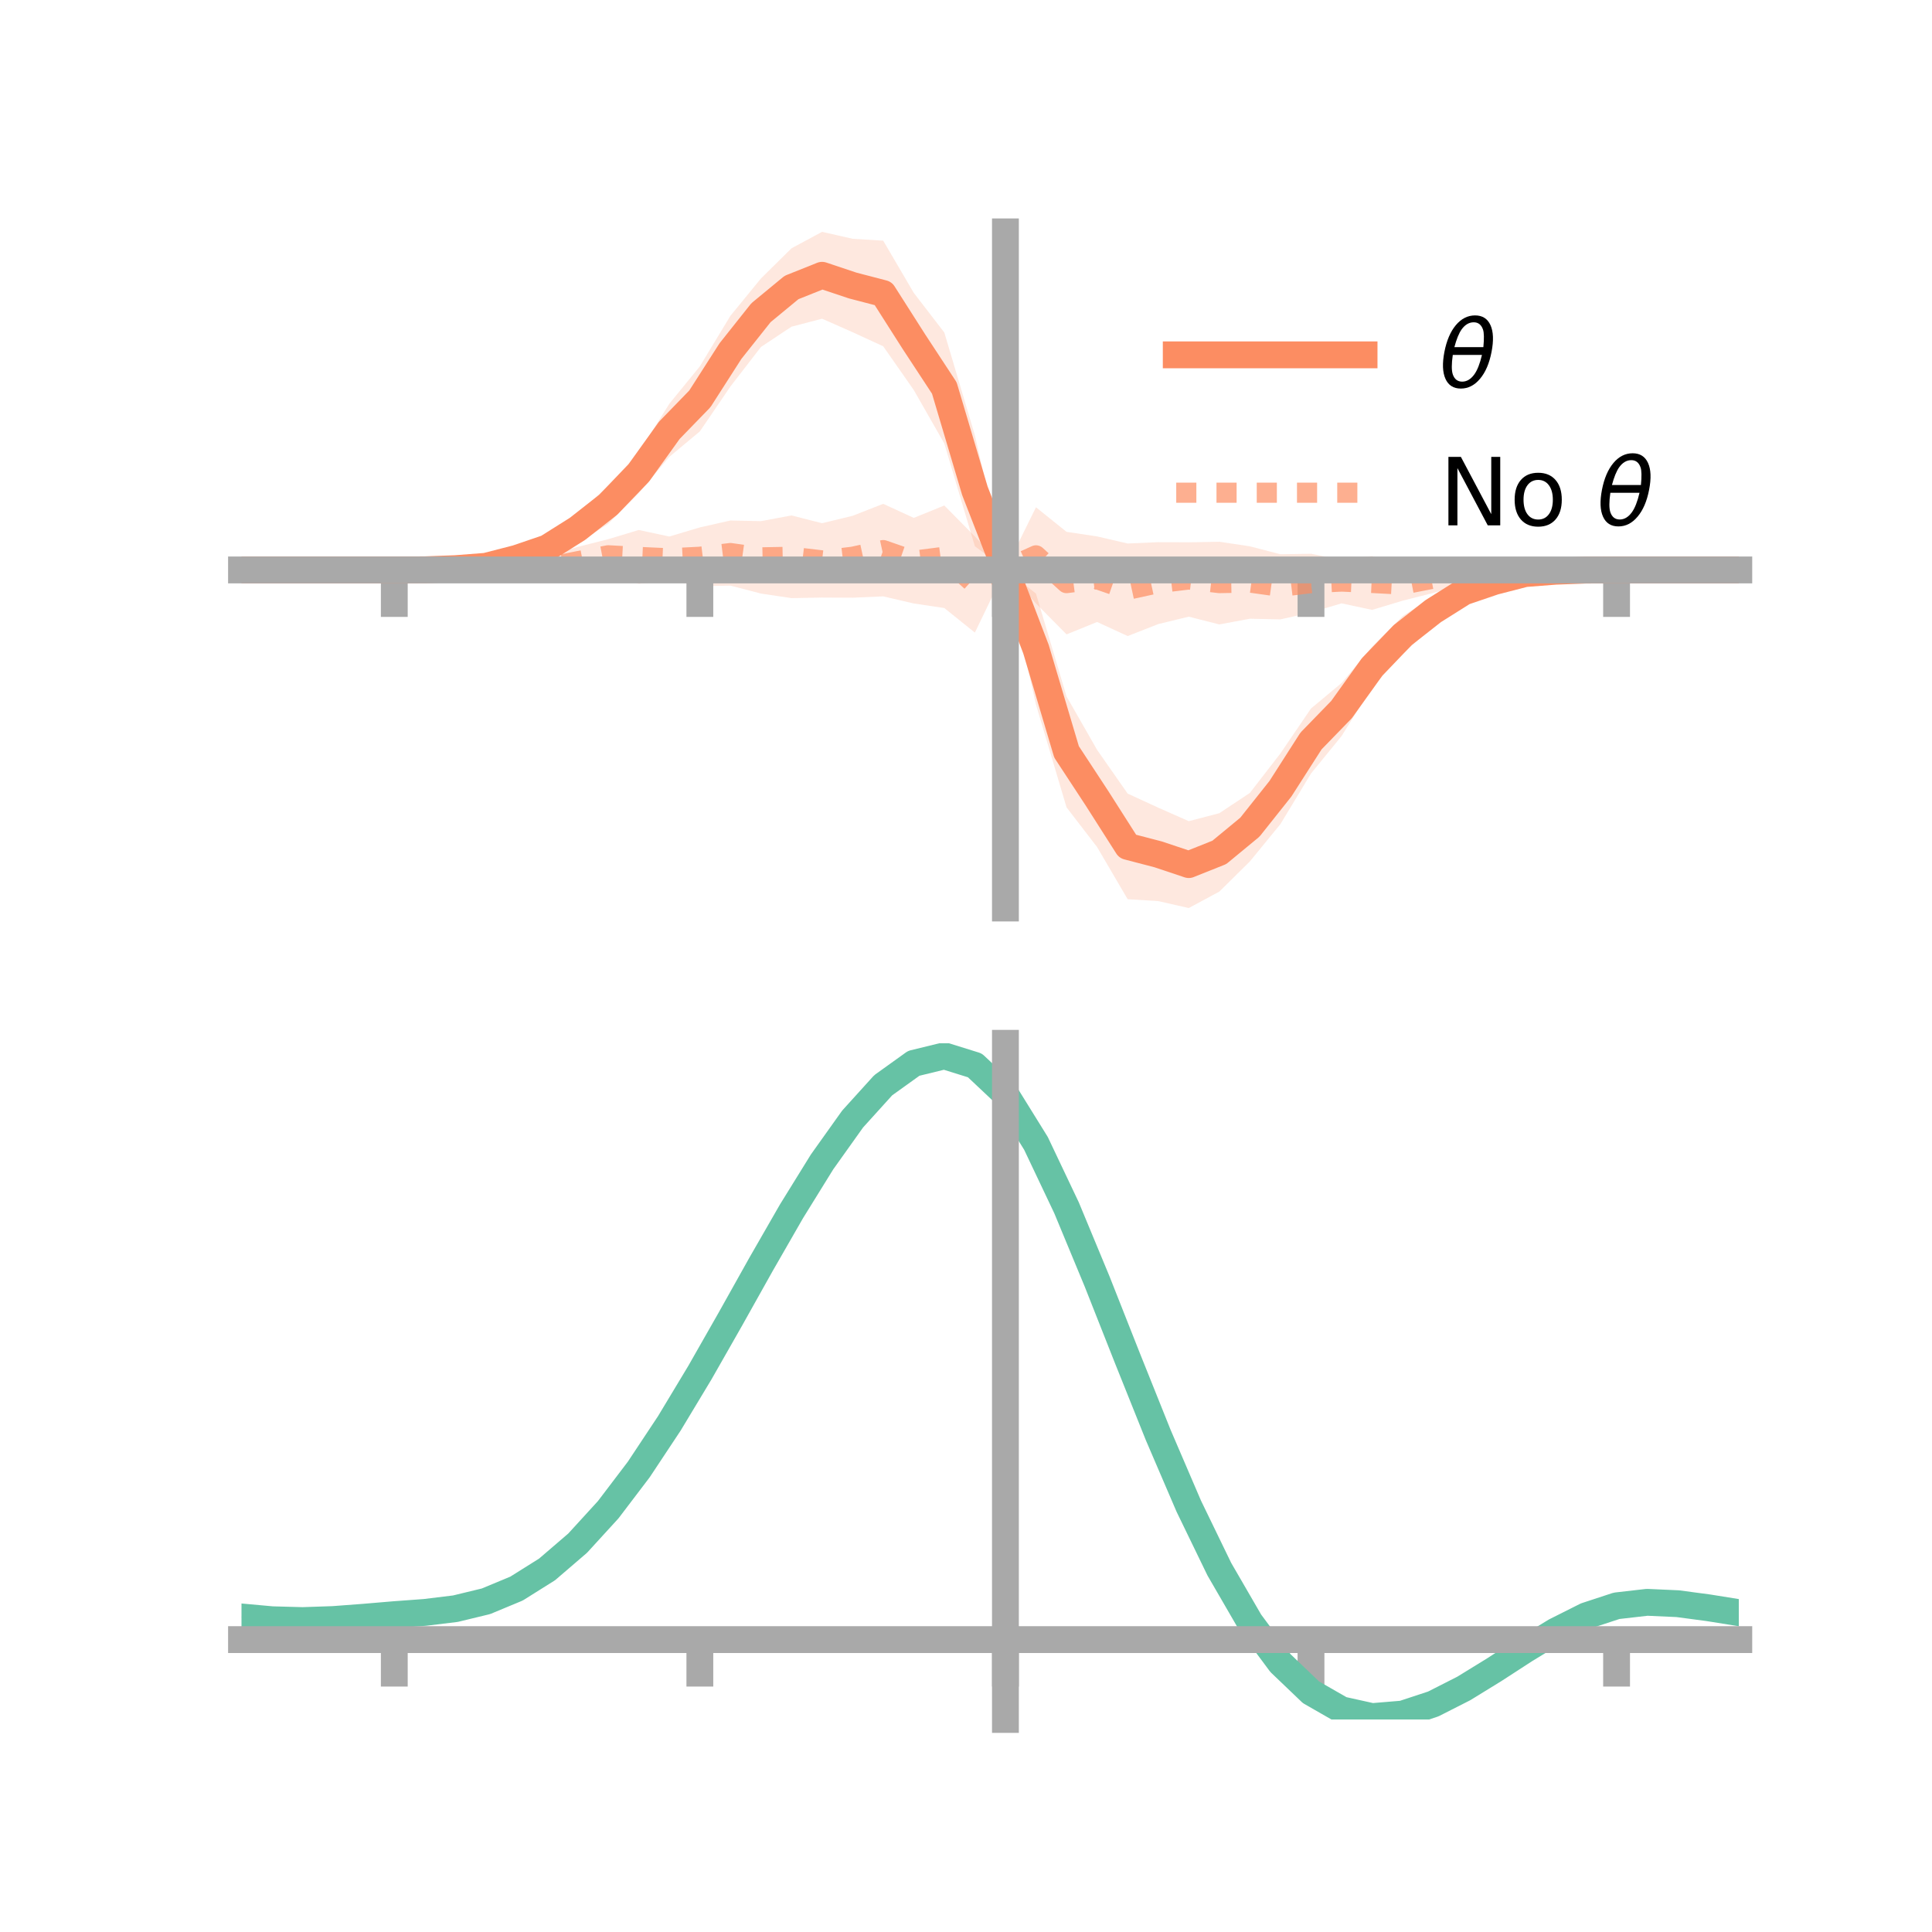 <?xml version="1.0" encoding="utf-8" standalone="no"?>
<!DOCTYPE svg PUBLIC "-//W3C//DTD SVG 1.1//EN"
  "http://www.w3.org/Graphics/SVG/1.1/DTD/svg11.dtd">
<!-- Created with matplotlib (https://matplotlib.org/) -->
<svg height="144pt" version="1.1" viewBox="0 0 144 144" width="144pt" xmlns="http://www.w3.org/2000/svg" xmlns:xlink="http://www.w3.org/1999/xlink">
 <defs>
  <style type="text/css">*{stroke-linecap:butt;stroke-linejoin:round;}</style>
 </defs>
 <g id="figure_1">
  <g id="patch_1">
   <path d="M 0 144 
L 144 144 
L 144 0 
L 0 0 
z
" style="fill:none;"/>
  </g>
  <g id="axes_1">
   <g id="patch_2">
    <path d="M 18 67.68 
L 129.6 67.68 
L 129.6 17.28 
L 18 17.28 
z
" style="fill:none;"/>
   </g>
   <g id="PolyCollection_1">
    <path clip-path="url(#p638c55df5b)" d="M 18 42.48 
L 18 42.48 
L 20.278 42.48 
L 22.555 42.48 
L 24.833 42.48 
L 27.11 42.48 
L 29.388 42.48 
L 31.665 42.386 
L 33.943 42.208 
L 36.22 41.818 
L 38.498 41.036 
L 40.776 40.022 
L 43.053 38.325 
L 45.331 36.2 
L 47.608 33.744 
L 49.886 30.097 
L 52.163 27.305 
L 54.441 23.539 
L 56.718 20.754 
L 58.996 18.506 
L 61.273 17.28 
L 63.551 17.798 
L 65.829 17.938 
L 68.106 21.826 
L 70.384 24.785 
L 72.661 32.443 
L 74.939 42.427 
L 77.216 44.246 
L 79.494 51.906 
L 81.771 55.891 
L 84.049 59.15 
L 86.327 60.198 
L 88.604 61.205 
L 90.882 60.611 
L 93.159 59.099 
L 95.437 56.153 
L 97.714 52.807 
L 99.992 50.908 
L 102.269 48.201 
L 104.547 45.917 
L 106.824 44.463 
L 109.102 43.294 
L 111.38 42.757 
L 113.657 42.365 
L 115.935 42.399 
L 118.212 42.41 
L 120.49 42.48 
L 122.767 42.48 
L 125.045 42.48 
L 127.322 42.48 
L 129.6 42.48 
L 129.6 42.48 
L 129.6 42.48 
L 127.322 42.48 
L 125.045 42.48 
L 122.767 42.48 
L 120.49 42.48 
L 118.212 42.574 
L 115.935 42.752 
L 113.657 43.142 
L 111.38 43.924 
L 109.102 44.938 
L 106.824 46.635 
L 104.547 48.76 
L 102.269 51.216 
L 99.992 54.863 
L 97.714 57.655 
L 95.437 61.421 
L 93.159 64.206 
L 90.882 66.454 
L 88.604 67.68 
L 86.327 67.162 
L 84.049 67.022 
L 81.771 63.134 
L 79.494 60.175 
L 77.216 52.517 
L 74.939 42.427 
L 72.661 40.714 
L 70.384 33.054 
L 68.106 29.069 
L 65.829 25.81 
L 63.551 24.762 
L 61.273 23.755 
L 58.996 24.349 
L 56.718 25.861 
L 54.441 28.807 
L 52.163 32.153 
L 49.886 34.052 
L 47.608 36.759 
L 45.331 39.043 
L 43.053 40.497 
L 40.776 41.666 
L 38.498 42.203 
L 36.22 42.595 
L 33.943 42.561 
L 31.665 42.55 
L 29.388 42.48 
L 27.11 42.48 
L 24.833 42.48 
L 22.555 42.48 
L 20.278 42.48 
L 18 42.48 
z
" style="fill:#fc8d62;fill-opacity:0.2;"/>
   </g>
   <g id="PolyCollection_2">
    <path clip-path="url(#p638c55df5b)" d="M 18 42.48 
L 18 42.48 
L 20.278 42.48 
L 22.555 42.48 
L 24.833 42.48 
L 27.11 42.48 
L 29.388 42.48 
L 31.665 42.364 
L 33.943 42.179 
L 36.22 42.036 
L 38.498 41.418 
L 40.776 41.412 
L 43.053 40.765 
L 45.331 40.189 
L 47.608 39.502 
L 49.886 39.99 
L 52.163 39.31 
L 54.441 38.794 
L 56.718 38.843 
L 58.996 38.418 
L 61.273 38.997 
L 63.551 38.444 
L 65.829 37.552 
L 68.106 38.601 
L 70.384 37.676 
L 72.661 39.984 
L 74.939 42.427 
L 77.216 37.81 
L 79.494 39.64 
L 81.771 39.981 
L 84.049 40.51 
L 86.327 40.41 
L 88.604 40.422 
L 90.882 40.379 
L 93.159 40.719 
L 95.437 41.312 
L 97.714 41.274 
L 99.992 41.721 
L 102.269 41.443 
L 104.547 42.374 
L 106.824 42.062 
L 109.102 41.802 
L 111.38 42.105 
L 113.657 42.079 
L 115.935 42.289 
L 118.212 42.414 
L 120.49 42.48 
L 122.767 42.48 
L 125.045 42.48 
L 127.322 42.48 
L 129.6 42.48 
L 129.6 42.48 
L 129.6 42.48 
L 127.322 42.48 
L 125.045 42.48 
L 122.767 42.48 
L 120.49 42.48 
L 118.212 42.596 
L 115.935 42.781 
L 113.657 42.924 
L 111.38 43.542 
L 109.102 43.548 
L 106.824 44.195 
L 104.547 44.771 
L 102.269 45.458 
L 99.992 44.97 
L 97.714 45.65 
L 95.437 46.166 
L 93.159 46.117 
L 90.882 46.542 
L 88.604 45.963 
L 86.327 46.516 
L 84.049 47.408 
L 81.771 46.359 
L 79.494 47.284 
L 77.216 44.976 
L 74.939 42.427 
L 72.661 47.15 
L 70.384 45.32 
L 68.106 44.979 
L 65.829 44.45 
L 63.551 44.55 
L 61.273 44.538 
L 58.996 44.581 
L 56.718 44.241 
L 54.441 43.648 
L 52.163 43.686 
L 49.886 43.239 
L 47.608 43.517 
L 45.331 42.586 
L 43.053 42.898 
L 40.776 43.158 
L 38.498 42.855 
L 36.22 42.881 
L 33.943 42.671 
L 31.665 42.546 
L 29.388 42.48 
L 27.11 42.48 
L 24.833 42.48 
L 22.555 42.48 
L 20.278 42.48 
L 18 42.48 
z
" style="fill:#fc8d62;fill-opacity:0.2;"/>
   </g>
   <g id="matplotlib.axis_1">
    <g id="xtick_1">
     <g id="line2d_1">
      <defs>
       <path d="M 0 0 
L 0 3.5 
" id="m36f1306d1d" style="stroke:#a9a9a9;stroke-width:2;"/>
      </defs>
      <g>
       <use style="fill:#a9a9a9;stroke:#a9a9a9;stroke-width:2;" x="29.388" xlink:href="#m36f1306d1d" y="42.48"/>
      </g>
     </g>
    </g>
    <g id="xtick_2">
     <g id="line2d_2">
      <g>
       <use style="fill:#a9a9a9;stroke:#a9a9a9;stroke-width:2;" x="52.163" xlink:href="#m36f1306d1d" y="42.48"/>
      </g>
     </g>
    </g>
    <g id="xtick_3">
     <g id="line2d_3">
      <g>
       <use style="fill:#a9a9a9;stroke:#a9a9a9;stroke-width:2;" x="74.939" xlink:href="#m36f1306d1d" y="42.48"/>
      </g>
     </g>
    </g>
    <g id="xtick_4">
     <g id="line2d_4">
      <g>
       <use style="fill:#a9a9a9;stroke:#a9a9a9;stroke-width:2;" x="97.714" xlink:href="#m36f1306d1d" y="42.48"/>
      </g>
     </g>
    </g>
    <g id="xtick_5">
     <g id="line2d_5">
      <g>
       <use style="fill:#a9a9a9;stroke:#a9a9a9;stroke-width:2;" x="120.49" xlink:href="#m36f1306d1d" y="42.48"/>
      </g>
     </g>
    </g>
   </g>
   <g id="matplotlib.axis_2"/>
   <g id="line2d_6">
    <path clip-path="url(#p638c55df5b)" d="M 18 42.48 
L 20.278 42.48 
L 22.555 42.48 
L 24.833 42.48 
L 27.11 42.48 
L 29.388 42.48 
L 31.665 42.468 
L 33.943 42.384 
L 36.22 42.207 
L 38.498 41.62 
L 40.776 40.844 
L 43.053 39.411 
L 45.331 37.622 
L 47.608 35.252 
L 49.886 32.075 
L 52.163 29.729 
L 54.441 26.173 
L 56.718 23.307 
L 58.996 21.428 
L 61.273 20.518 
L 63.551 21.28 
L 65.829 21.874 
L 68.106 25.448 
L 70.384 28.919 
L 72.661 36.578 
L 74.939 42.427 
L 77.216 48.382 
L 79.494 56.041 
L 81.771 59.512 
L 84.049 63.086 
L 86.327 63.68 
L 88.604 64.442 
L 90.882 63.532 
L 93.159 61.653 
L 95.437 58.787 
L 97.714 55.231 
L 99.992 52.885 
L 102.269 49.708 
L 104.547 47.338 
L 106.824 45.549 
L 109.102 44.116 
L 111.38 43.34 
L 113.657 42.753 
L 115.935 42.576 
L 118.212 42.492 
L 120.49 42.48 
L 122.767 42.48 
L 125.045 42.48 
L 127.322 42.48 
L 129.6 42.48 
" style="fill:none;stroke:#fc8d62;stroke-linecap:square;stroke-width:2;"/>
   </g>
   <g id="line2d_7">
    <path clip-path="url(#p638c55df5b)" d="M 18 42.48 
L 20.278 42.48 
L 22.555 42.48 
L 24.833 42.48 
L 27.11 42.48 
L 29.388 42.48 
L 31.665 42.455 
L 33.943 42.425 
L 36.22 42.459 
L 38.498 42.136 
L 40.776 42.285 
L 43.053 41.832 
L 45.331 41.388 
L 47.608 41.51 
L 49.886 41.614 
L 52.163 41.498 
L 54.441 41.221 
L 56.718 41.542 
L 58.996 41.5 
L 61.273 41.768 
L 63.551 41.497 
L 65.829 41.001 
L 68.106 41.79 
L 70.384 41.498 
L 72.661 43.567 
L 74.939 42.427 
L 77.216 41.393 
L 79.494 43.462 
L 81.771 43.17 
L 84.049 43.959 
L 86.327 43.463 
L 88.604 43.192 
L 90.882 43.46 
L 93.159 43.418 
L 95.437 43.739 
L 97.714 43.462 
L 99.992 43.346 
L 102.269 43.45 
L 104.547 43.572 
L 106.824 43.128 
L 109.102 42.675 
L 111.38 42.824 
L 113.657 42.501 
L 115.935 42.535 
L 118.212 42.505 
L 120.49 42.48 
L 122.767 42.48 
L 125.045 42.48 
L 127.322 42.48 
L 129.6 42.48 
" style="fill:none;stroke:#fc8d62;stroke-dasharray:1.5,1.5;stroke-dashoffset:0;stroke-opacity:0.7;stroke-width:1.5;"/>
   </g>
   <g id="patch_3">
    <path d="M 74.939 67.68 
L 74.939 17.28 
" style="fill:none;stroke:#a9a9a9;stroke-linecap:square;stroke-linejoin:miter;stroke-width:2;"/>
   </g>
   <g id="patch_4">
    <path d="M 129.6 67.68 
L 129.6 17.28 
" style="fill:none;"/>
   </g>
   <g id="patch_5">
    <path d="M 18 42.48 
L 129.6 42.48 
" style="fill:none;stroke:#a9a9a9;stroke-linecap:square;stroke-linejoin:miter;stroke-width:2;"/>
   </g>
   <g id="patch_6">
    <path d="M 18 17.28 
L 129.6 17.28 
" style="fill:none;"/>
   </g>
   <g id="legend_1">
    <g id="line2d_8">
     <path d="M 87.67 26.449 
L 101.67 26.449 
" style="fill:none;stroke:#fc8d62;stroke-linecap:square;stroke-width:2;"/>
    </g>
    <g id="line2d_9"/>
    <g id="text_1">
     <!-- $\theta$ -->
     <g transform="translate(107.27 28.899)scale(0.07 -0.07)">
      <defs>
       <path d="M 45.516 34.672 
L 14.453 34.672 
Q 12.359 20.062 14.5 13.875 
Q 17.188 6.25 24.469 6.25 
Q 31.781 6.25 37.359 13.922 
Q 42.234 20.656 45.516 34.672 
z
M 47.016 42.969 
Q 48.344 56.844 46.625 61.719 
Q 43.953 69.438 36.766 69.438 
Q 29.297 69.438 23.828 61.812 
Q 19.531 55.672 16.156 42.969 
z
M 38.188 76.766 
Q 49.906 76.766 54.594 66.406 
Q 59.281 56.109 55.719 37.844 
Q 52.203 19.625 43.453 9.281 
Q 34.766 -1.125 23.047 -1.125 
Q 11.281 -1.125 6.641 9.281 
Q 2 19.625 5.516 37.844 
Q 9.078 56.109 17.719 66.406 
Q 26.422 76.766 38.188 76.766 
z
" id="DejaVuSans-Oblique-952"/>
      </defs>
      <use transform="translate(0 0.234)" xlink:href="#DejaVuSans-Oblique-952"/>
     </g>
    </g>
    <g id="line2d_10">
     <path d="M 87.67 36.724 
L 101.67 36.724 
" style="fill:none;stroke:#fc8d62;stroke-dasharray:1.5,1.5;stroke-dashoffset:0;stroke-opacity:0.7;stroke-width:1.5;"/>
    </g>
    <g id="line2d_11"/>
    <g id="text_2">
     <!-- No $\theta$ -->
     <g transform="translate(107.27 39.174)scale(0.07 -0.07)">
      <defs>
       <path d="M 9.812 72.906 
L 23.094 72.906 
L 55.422 11.922 
L 55.422 72.906 
L 64.984 72.906 
L 64.984 0 
L 51.703 0 
L 19.391 60.984 
L 19.391 0 
L 9.812 0 
z
" id="DejaVuSans-78"/>
       <path d="M 30.609 48.391 
Q 23.391 48.391 19.188 42.75 
Q 14.984 37.109 14.984 27.297 
Q 14.984 17.484 19.156 11.844 
Q 23.344 6.203 30.609 6.203 
Q 37.797 6.203 41.984 11.859 
Q 46.188 17.531 46.188 27.297 
Q 46.188 37.016 41.984 42.703 
Q 37.797 48.391 30.609 48.391 
z
M 30.609 56 
Q 42.328 56 49.016 48.375 
Q 55.719 40.766 55.719 27.297 
Q 55.719 13.875 49.016 6.219 
Q 42.328 -1.422 30.609 -1.422 
Q 18.844 -1.422 12.172 6.219 
Q 5.516 13.875 5.516 27.297 
Q 5.516 40.766 12.172 48.375 
Q 18.844 56 30.609 56 
z
" id="DejaVuSans-111"/>
       <path id="DejaVuSans-32"/>
      </defs>
      <use transform="translate(0 0.234)" xlink:href="#DejaVuSans-78"/>
      <use transform="translate(74.805 0.234)" xlink:href="#DejaVuSans-111"/>
      <use transform="translate(135.986 0.234)" xlink:href="#DejaVuSans-32"/>
      <use transform="translate(167.773 0.234)" xlink:href="#DejaVuSans-Oblique-952"/>
     </g>
    </g>
   </g>
  </g>
  <g id="axes_2">
   <g id="patch_7">
    <path d="M 18 128.16 
L 129.6 128.16 
L 129.6 77.76 
L 18 77.76 
z
" style="fill:none;"/>
   </g>
   <g id="PolyCollection_3">
    <path clip-path="url(#pbe365b8ef0)" d="M 18 120.558 
L 18 120.481 
L 20.278 120.696 
L 22.555 120.758 
L 24.833 120.674 
L 27.11 120.493 
L 29.388 120.291 
L 31.665 120.119 
L 33.943 119.836 
L 36.22 119.279 
L 38.498 118.323 
L 40.776 116.873 
L 43.053 114.88 
L 45.331 112.334 
L 47.608 109.267 
L 49.886 105.748 
L 52.163 101.878 
L 54.441 97.785 
L 56.718 93.625 
L 58.996 89.572 
L 61.273 85.815 
L 63.551 82.553 
L 65.829 79.989 
L 68.106 78.326 
L 70.384 77.76 
L 72.661 78.481 
L 74.939 80.658 
L 77.216 84.381 
L 79.494 89.25 
L 81.771 94.818 
L 84.049 100.669 
L 86.327 106.439 
L 88.604 111.827 
L 90.882 116.598 
L 93.159 120.588 
L 95.437 123.699 
L 97.714 125.9 
L 99.992 127.219 
L 102.269 127.73 
L 104.547 127.549 
L 106.824 126.812 
L 109.102 125.674 
L 111.38 124.298 
L 113.657 122.847 
L 115.935 121.48 
L 118.212 120.35 
L 120.49 119.607 
L 122.767 119.349 
L 125.045 119.457 
L 127.322 119.77 
L 129.6 120.147 
L 129.6 120.249 
L 129.6 120.249 
L 127.322 119.896 
L 125.045 119.603 
L 122.767 119.506 
L 120.49 119.769 
L 118.212 120.522 
L 115.935 121.68 
L 113.657 123.093 
L 111.38 124.596 
L 109.102 126.022 
L 106.824 127.198 
L 104.547 127.962 
L 102.269 128.16 
L 99.992 127.662 
L 97.714 126.367 
L 95.437 124.214 
L 93.159 121.187 
L 90.882 117.318 
L 88.604 112.696 
L 86.327 107.477 
L 84.049 101.883 
L 81.771 96.205 
L 79.494 90.795 
L 77.216 86.062 
L 74.939 82.444 
L 72.661 80.333 
L 70.384 79.636 
L 68.106 80.183 
L 65.829 81.787 
L 63.551 84.254 
L 61.273 87.386 
L 58.996 90.987 
L 56.718 94.865 
L 54.441 98.84 
L 52.163 102.746 
L 49.886 106.437 
L 47.608 109.793 
L 45.331 112.72 
L 43.053 115.157 
L 40.776 117.077 
L 38.498 118.485 
L 36.22 119.423 
L 33.943 119.968 
L 31.665 120.241 
L 29.388 120.402 
L 27.11 120.587 
L 24.833 120.749 
L 22.555 120.817 
L 20.278 120.756 
L 18 120.558 
z
" style="fill:#66c2a5;fill-opacity:0.2;"/>
   </g>
   <g id="matplotlib.axis_3">
    <g id="xtick_6">
     <g id="line2d_12">
      <g>
       <use style="fill:#a9a9a9;stroke:#a9a9a9;stroke-width:2;" x="29.388" xlink:href="#m36f1306d1d" y="122.207"/>
      </g>
     </g>
    </g>
    <g id="xtick_7">
     <g id="line2d_13">
      <g>
       <use style="fill:#a9a9a9;stroke:#a9a9a9;stroke-width:2;" x="52.163" xlink:href="#m36f1306d1d" y="122.207"/>
      </g>
     </g>
    </g>
    <g id="xtick_8">
     <g id="line2d_14">
      <g>
       <use style="fill:#a9a9a9;stroke:#a9a9a9;stroke-width:2;" x="74.939" xlink:href="#m36f1306d1d" y="122.207"/>
      </g>
     </g>
    </g>
    <g id="xtick_9">
     <g id="line2d_15">
      <g>
       <use style="fill:#a9a9a9;stroke:#a9a9a9;stroke-width:2;" x="97.714" xlink:href="#m36f1306d1d" y="122.207"/>
      </g>
     </g>
    </g>
    <g id="xtick_10">
     <g id="line2d_16">
      <g>
       <use style="fill:#a9a9a9;stroke:#a9a9a9;stroke-width:2;" x="120.49" xlink:href="#m36f1306d1d" y="122.207"/>
      </g>
     </g>
    </g>
   </g>
   <g id="matplotlib.axis_4"/>
   <g id="line2d_17">
    <path clip-path="url(#pbe365b8ef0)" d="M 18 120.519 
L 20.278 120.726 
L 22.555 120.788 
L 24.833 120.711 
L 27.11 120.54 
L 29.388 120.347 
L 31.665 120.18 
L 33.943 119.902 
L 36.22 119.351 
L 38.498 118.404 
L 40.776 116.975 
L 43.053 115.019 
L 45.331 112.527 
L 47.608 109.53 
L 49.886 106.093 
L 52.163 102.312 
L 54.441 98.313 
L 56.718 94.245 
L 58.996 90.28 
L 61.273 86.601 
L 63.551 83.404 
L 65.829 80.888 
L 68.106 79.254 
L 70.384 78.698 
L 72.661 79.407 
L 74.939 81.551 
L 77.216 85.222 
L 79.494 90.023 
L 81.771 95.511 
L 84.049 101.276 
L 86.327 106.958 
L 88.604 112.261 
L 90.882 116.958 
L 93.159 120.887 
L 95.437 123.957 
L 97.714 126.134 
L 99.992 127.44 
L 102.269 127.945 
L 104.547 127.755 
L 106.824 127.005 
L 109.102 125.848 
L 111.38 124.447 
L 113.657 122.97 
L 115.935 121.58 
L 118.212 120.436 
L 120.49 119.688 
L 122.767 119.427 
L 125.045 119.53 
L 127.322 119.833 
L 129.6 120.198 
" style="fill:none;stroke:#66c2a5;stroke-linecap:square;stroke-width:2;"/>
   </g>
   <g id="patch_8">
    <path d="M 74.939 128.16 
L 74.939 77.76 
" style="fill:none;stroke:#a9a9a9;stroke-linecap:square;stroke-linejoin:miter;stroke-width:2;"/>
   </g>
   <g id="patch_9">
    <path d="M 129.6 128.16 
L 129.6 77.76 
" style="fill:none;"/>
   </g>
   <g id="patch_10">
    <path d="M 18 122.207 
L 129.6 122.207 
" style="fill:none;stroke:#a9a9a9;stroke-linecap:square;stroke-linejoin:miter;stroke-width:2;"/>
   </g>
   <g id="patch_11">
    <path d="M 18 77.76 
L 129.6 77.76 
" style="fill:none;"/>
   </g>
  </g>
 </g>
 <defs>
  <clipPath id="p638c55df5b">
   <rect height="50.4" width="111.6" x="18" y="17.28"/>
  </clipPath>
  <clipPath id="pbe365b8ef0">
   <rect height="50.4" width="111.6" x="18" y="77.76"/>
  </clipPath>
 </defs>
</svg>
